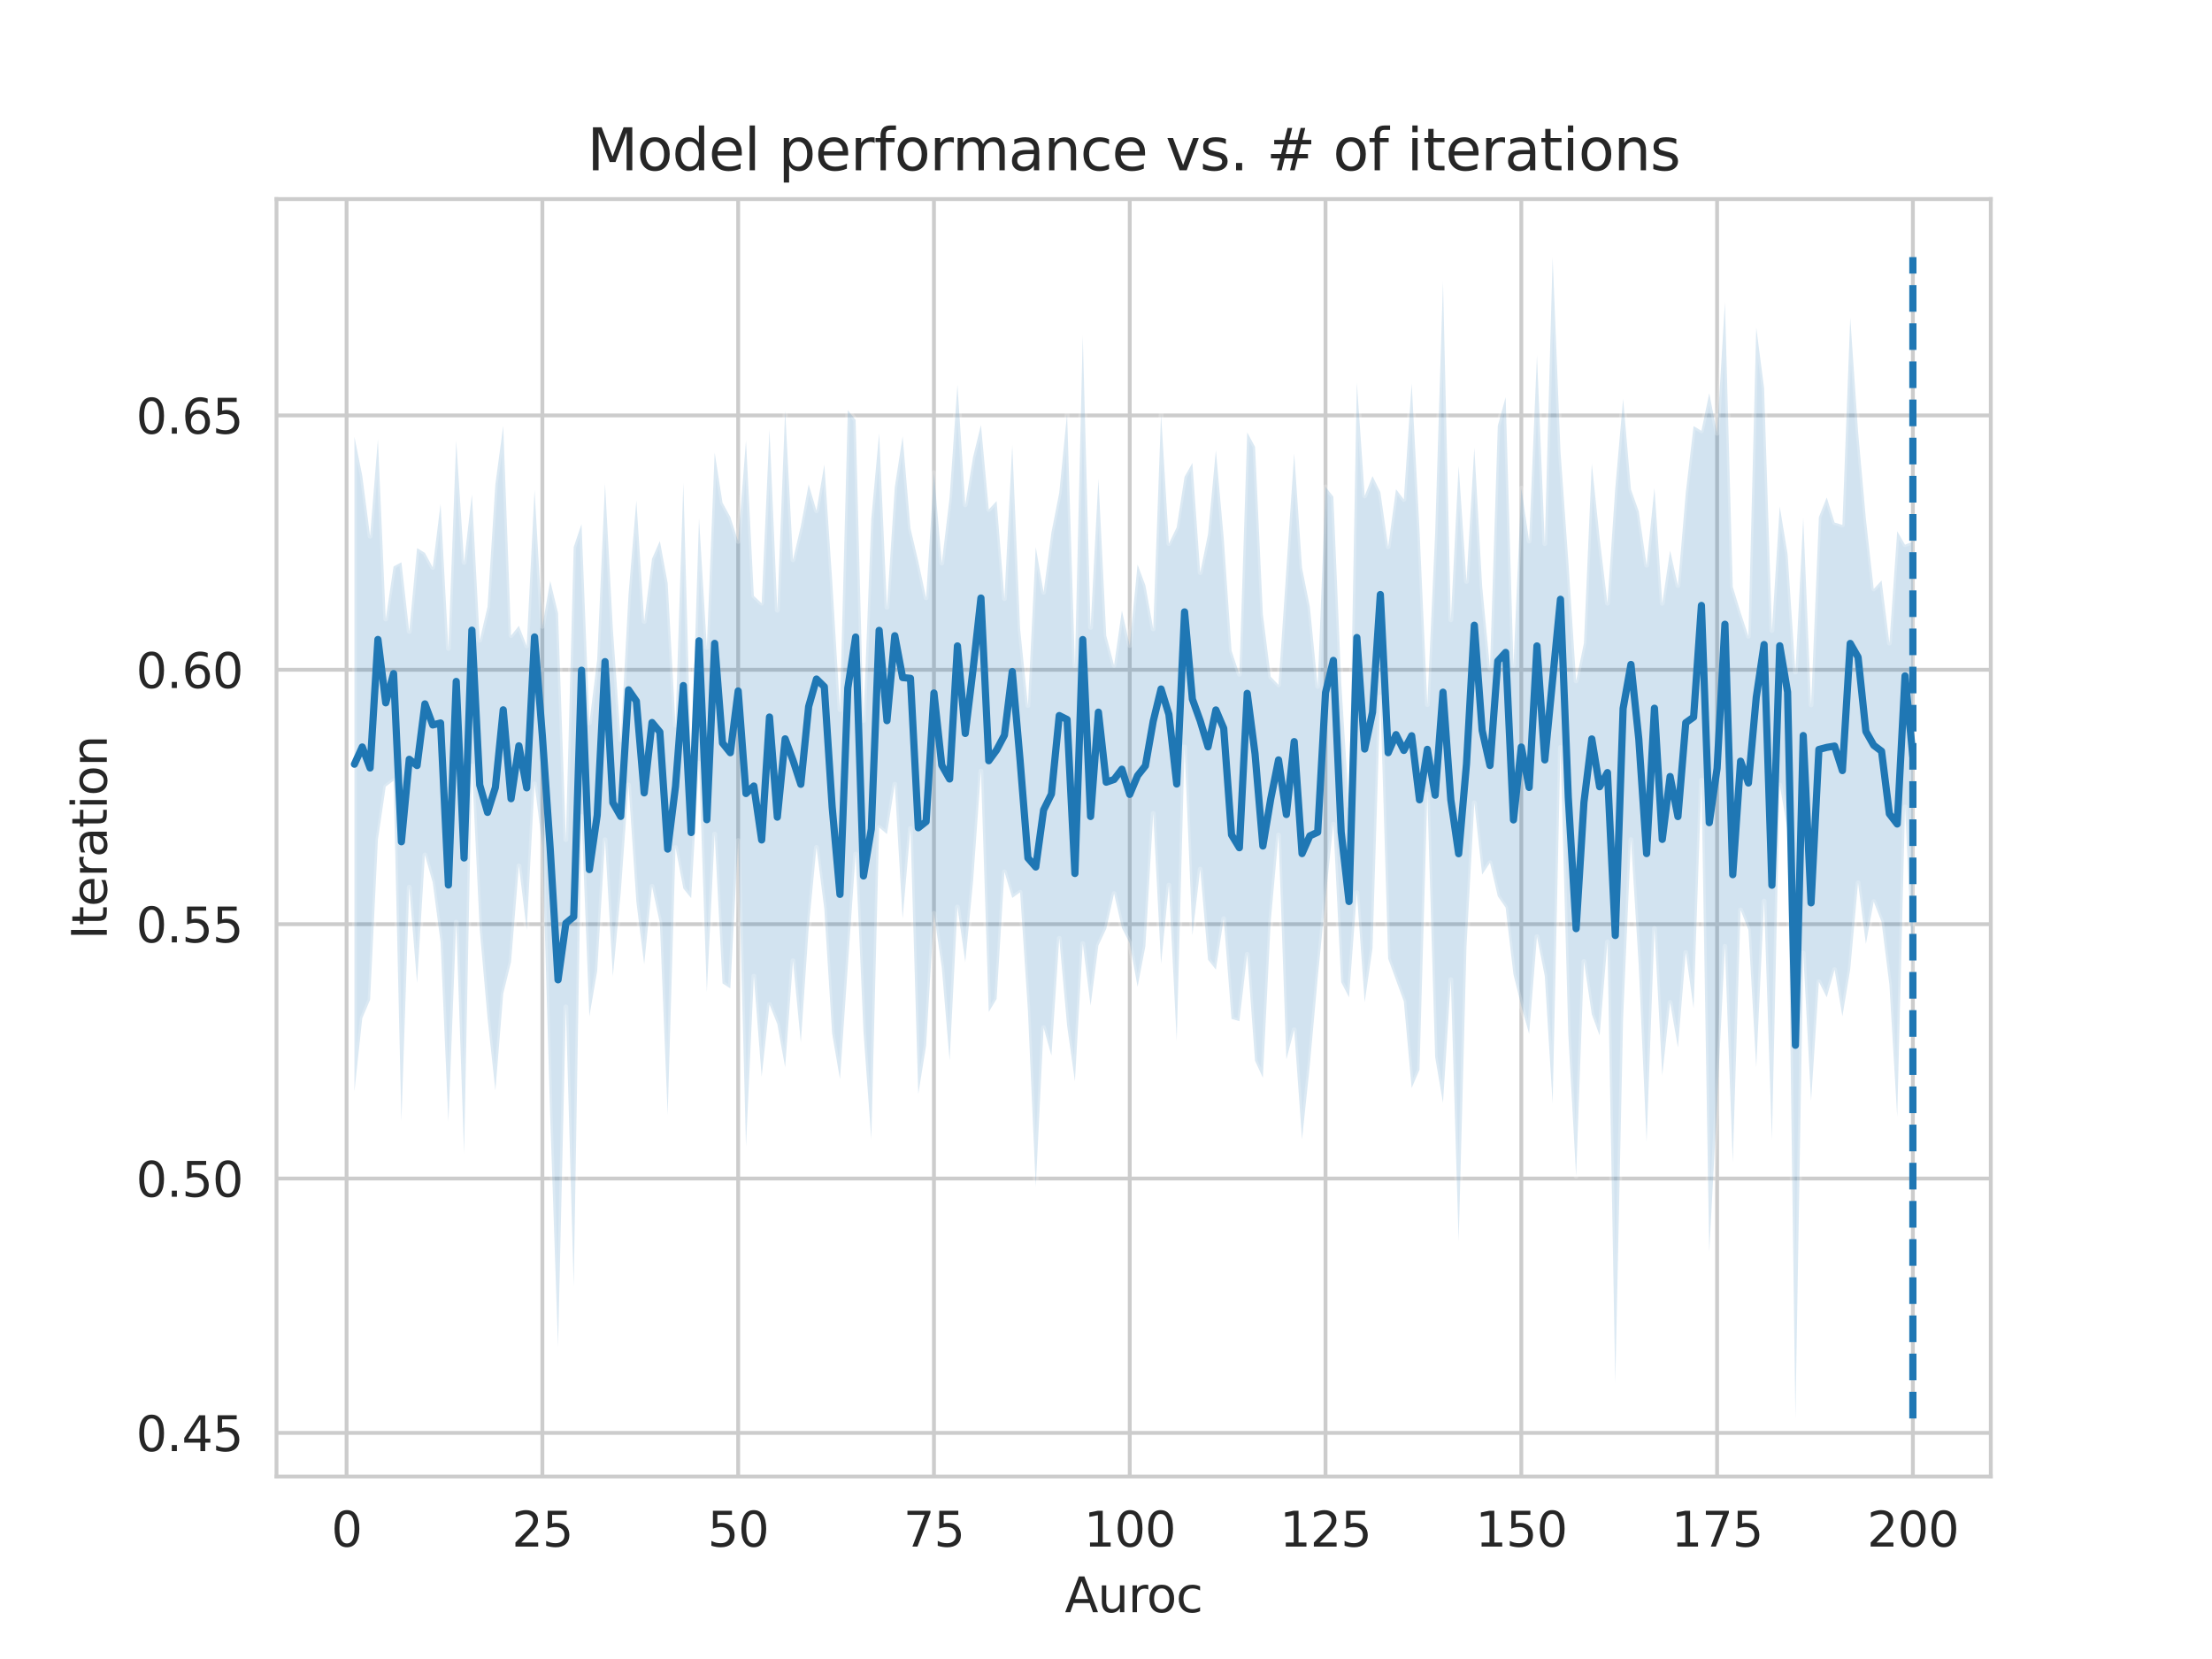 <?xml version="1.0" encoding="utf-8" standalone="no"?>
<!DOCTYPE svg PUBLIC "-//W3C//DTD SVG 1.1//EN"
  "http://www.w3.org/Graphics/SVG/1.1/DTD/svg11.dtd">
<svg height="345.6pt" version="1.1" viewBox="0 0 460.8 345.6" width="460.8pt" xmlns="http://www.w3.org/2000/svg" xmlns:xlink="http://www.w3.org/1999/xlink">
 <defs>
  <style type="text/css">*{stroke-linecap:butt;stroke-linejoin:round;}</style>
 </defs>
 <g id="figure_1">
  <g id="patch_1">
   <path d="M 0 345.6 
L 460.8 345.6 
L 460.8 0 
L 0 0 
z
" style="fill:#ffffff;"/>
  </g>
  <g id="axes_1">
   <g id="patch_2">
    <path d="M 57.6 307.584 
L 414.72 307.584 
L 414.72 41.472 
L 57.6 41.472 
z
" style="fill:#ffffff;"/>
   </g>
   <g id="matplotlib.axis_1">
    <g id="xtick_1">
     <g id="line2d_1">
      <path clip-path="url(#p4ee40cec38)" d="M 72.201 307.584 
L 72.201 41.472 
" style="fill:none;stroke:#cccccc;stroke-linecap:round;stroke-width:0.8;"/>
     </g>
     <g id="text_1">
      <!-- 0 -->
      <g style="fill:#262626;" transform="translate(69.02 322.182)scale(0.1 -0.1)">
       <defs>
        <path d="M 2034 4250 
Q 1547 4250 1301 3770 
Q 1056 3291 1056 2328 
Q 1056 1369 1301 889 
Q 1547 409 2034 409 
Q 2525 409 2770 889 
Q 3016 1369 3016 2328 
Q 3016 3291 2770 3770 
Q 2525 4250 2034 4250 
z
M 2034 4750 
Q 2819 4750 3233 4129 
Q 3647 3509 3647 2328 
Q 3647 1150 3233 529 
Q 2819 -91 2034 -91 
Q 1250 -91 836 529 
Q 422 1150 422 2328 
Q 422 3509 836 4129 
Q 1250 4750 2034 4750 
z
" id="DejaVuSans-30" transform="scale(0.016)"/>
       </defs>
       <use xlink:href="#DejaVuSans-30"/>
      </g>
     </g>
    </g>
    <g id="xtick_2">
     <g id="line2d_2">
      <path clip-path="url(#p4ee40cec38)" d="M 112.987 307.584 
L 112.987 41.472 
" style="fill:none;stroke:#cccccc;stroke-linecap:round;stroke-width:0.8;"/>
     </g>
     <g id="text_2">
      <!-- 25 -->
      <g style="fill:#262626;" transform="translate(106.625 322.182)scale(0.1 -0.1)">
       <defs>
        <path d="M 1228 531 
L 3431 531 
L 3431 0 
L 469 0 
L 469 531 
Q 828 903 1448 1529 
Q 2069 2156 2228 2338 
Q 2531 2678 2651 2914 
Q 2772 3150 2772 3378 
Q 2772 3750 2511 3984 
Q 2250 4219 1831 4219 
Q 1534 4219 1204 4116 
Q 875 4013 500 3803 
L 500 4441 
Q 881 4594 1212 4672 
Q 1544 4750 1819 4750 
Q 2544 4750 2975 4387 
Q 3406 4025 3406 3419 
Q 3406 3131 3298 2873 
Q 3191 2616 2906 2266 
Q 2828 2175 2409 1742 
Q 1991 1309 1228 531 
z
" id="DejaVuSans-32" transform="scale(0.016)"/>
        <path d="M 691 4666 
L 3169 4666 
L 3169 4134 
L 1269 4134 
L 1269 2991 
Q 1406 3038 1543 3061 
Q 1681 3084 1819 3084 
Q 2600 3084 3056 2656 
Q 3513 2228 3513 1497 
Q 3513 744 3044 326 
Q 2575 -91 1722 -91 
Q 1428 -91 1123 -41 
Q 819 9 494 109 
L 494 744 
Q 775 591 1075 516 
Q 1375 441 1709 441 
Q 2250 441 2565 725 
Q 2881 1009 2881 1497 
Q 2881 1984 2565 2268 
Q 2250 2553 1709 2553 
Q 1456 2553 1204 2497 
Q 953 2441 691 2322 
L 691 4666 
z
" id="DejaVuSans-35" transform="scale(0.016)"/>
       </defs>
       <use xlink:href="#DejaVuSans-32"/>
       <use x="63.623" xlink:href="#DejaVuSans-35"/>
      </g>
     </g>
    </g>
    <g id="xtick_3">
     <g id="line2d_3">
      <path clip-path="url(#p4ee40cec38)" d="M 153.773 307.584 
L 153.773 41.472 
" style="fill:none;stroke:#cccccc;stroke-linecap:round;stroke-width:0.8;"/>
     </g>
     <g id="text_3">
      <!-- 50 -->
      <g style="fill:#262626;" transform="translate(147.41 322.182)scale(0.1 -0.1)">
       <use xlink:href="#DejaVuSans-35"/>
       <use x="63.623" xlink:href="#DejaVuSans-30"/>
      </g>
     </g>
    </g>
    <g id="xtick_4">
     <g id="line2d_4">
      <path clip-path="url(#p4ee40cec38)" d="M 194.559 307.584 
L 194.559 41.472 
" style="fill:none;stroke:#cccccc;stroke-linecap:round;stroke-width:0.8;"/>
     </g>
     <g id="text_4">
      <!-- 75 -->
      <g style="fill:#262626;" transform="translate(188.196 322.182)scale(0.1 -0.1)">
       <defs>
        <path d="M 525 4666 
L 3525 4666 
L 3525 4397 
L 1831 0 
L 1172 0 
L 2766 4134 
L 525 4134 
L 525 4666 
z
" id="DejaVuSans-37" transform="scale(0.016)"/>
       </defs>
       <use xlink:href="#DejaVuSans-37"/>
       <use x="63.623" xlink:href="#DejaVuSans-35"/>
      </g>
     </g>
    </g>
    <g id="xtick_5">
     <g id="line2d_5">
      <path clip-path="url(#p4ee40cec38)" d="M 235.344 307.584 
L 235.344 41.472 
" style="fill:none;stroke:#cccccc;stroke-linecap:round;stroke-width:0.8;"/>
     </g>
     <g id="text_5">
      <!-- 100 -->
      <g style="fill:#262626;" transform="translate(225.801 322.182)scale(0.1 -0.1)">
       <defs>
        <path d="M 794 531 
L 1825 531 
L 1825 4091 
L 703 3866 
L 703 4441 
L 1819 4666 
L 2450 4666 
L 2450 531 
L 3481 531 
L 3481 0 
L 794 0 
L 794 531 
z
" id="DejaVuSans-31" transform="scale(0.016)"/>
       </defs>
       <use xlink:href="#DejaVuSans-31"/>
       <use x="63.623" xlink:href="#DejaVuSans-30"/>
       <use x="127.246" xlink:href="#DejaVuSans-30"/>
      </g>
     </g>
    </g>
    <g id="xtick_6">
     <g id="line2d_6">
      <path clip-path="url(#p4ee40cec38)" d="M 276.13 307.584 
L 276.13 41.472 
" style="fill:none;stroke:#cccccc;stroke-linecap:round;stroke-width:0.8;"/>
     </g>
     <g id="text_6">
      <!-- 125 -->
      <g style="fill:#262626;" transform="translate(266.586 322.182)scale(0.1 -0.1)">
       <use xlink:href="#DejaVuSans-31"/>
       <use x="63.623" xlink:href="#DejaVuSans-32"/>
       <use x="127.246" xlink:href="#DejaVuSans-35"/>
      </g>
     </g>
    </g>
    <g id="xtick_7">
     <g id="line2d_7">
      <path clip-path="url(#p4ee40cec38)" d="M 316.916 307.584 
L 316.916 41.472 
" style="fill:none;stroke:#cccccc;stroke-linecap:round;stroke-width:0.8;"/>
     </g>
     <g id="text_7">
      <!-- 150 -->
      <g style="fill:#262626;" transform="translate(307.372 322.182)scale(0.1 -0.1)">
       <use xlink:href="#DejaVuSans-31"/>
       <use x="63.623" xlink:href="#DejaVuSans-35"/>
       <use x="127.246" xlink:href="#DejaVuSans-30"/>
      </g>
     </g>
    </g>
    <g id="xtick_8">
     <g id="line2d_8">
      <path clip-path="url(#p4ee40cec38)" d="M 357.702 307.584 
L 357.702 41.472 
" style="fill:none;stroke:#cccccc;stroke-linecap:round;stroke-width:0.8;"/>
     </g>
     <g id="text_8">
      <!-- 175 -->
      <g style="fill:#262626;" transform="translate(348.158 322.182)scale(0.1 -0.1)">
       <use xlink:href="#DejaVuSans-31"/>
       <use x="63.623" xlink:href="#DejaVuSans-37"/>
       <use x="127.246" xlink:href="#DejaVuSans-35"/>
      </g>
     </g>
    </g>
    <g id="xtick_9">
     <g id="line2d_9">
      <path clip-path="url(#p4ee40cec38)" d="M 398.487 307.584 
L 398.487 41.472 
" style="fill:none;stroke:#cccccc;stroke-linecap:round;stroke-width:0.8;"/>
     </g>
     <g id="text_9">
      <!-- 200 -->
      <g style="fill:#262626;" transform="translate(388.944 322.182)scale(0.1 -0.1)">
       <use xlink:href="#DejaVuSans-32"/>
       <use x="63.623" xlink:href="#DejaVuSans-30"/>
       <use x="127.246" xlink:href="#DejaVuSans-30"/>
      </g>
     </g>
    </g>
    <g id="text_10">
     <!-- Auroc -->
     <g style="fill:#262626;" transform="translate(221.819 335.861)scale(0.1 -0.1)">
      <defs>
       <path d="M 2188 4044 
L 1331 1722 
L 3047 1722 
L 2188 4044 
z
M 1831 4666 
L 2547 4666 
L 4325 0 
L 3669 0 
L 3244 1197 
L 1141 1197 
L 716 0 
L 50 0 
L 1831 4666 
z
" id="DejaVuSans-41" transform="scale(0.016)"/>
       <path d="M 544 1381 
L 544 3500 
L 1119 3500 
L 1119 1403 
Q 1119 906 1312 657 
Q 1506 409 1894 409 
Q 2359 409 2629 706 
Q 2900 1003 2900 1516 
L 2900 3500 
L 3475 3500 
L 3475 0 
L 2900 0 
L 2900 538 
Q 2691 219 2414 64 
Q 2138 -91 1772 -91 
Q 1169 -91 856 284 
Q 544 659 544 1381 
z
M 1991 3584 
L 1991 3584 
z
" id="DejaVuSans-75" transform="scale(0.016)"/>
       <path d="M 2631 2963 
Q 2534 3019 2420 3045 
Q 2306 3072 2169 3072 
Q 1681 3072 1420 2755 
Q 1159 2438 1159 1844 
L 1159 0 
L 581 0 
L 581 3500 
L 1159 3500 
L 1159 2956 
Q 1341 3275 1631 3429 
Q 1922 3584 2338 3584 
Q 2397 3584 2469 3576 
Q 2541 3569 2628 3553 
L 2631 2963 
z
" id="DejaVuSans-72" transform="scale(0.016)"/>
       <path d="M 1959 3097 
Q 1497 3097 1228 2736 
Q 959 2375 959 1747 
Q 959 1119 1226 758 
Q 1494 397 1959 397 
Q 2419 397 2687 759 
Q 2956 1122 2956 1747 
Q 2956 2369 2687 2733 
Q 2419 3097 1959 3097 
z
M 1959 3584 
Q 2709 3584 3137 3096 
Q 3566 2609 3566 1747 
Q 3566 888 3137 398 
Q 2709 -91 1959 -91 
Q 1206 -91 779 398 
Q 353 888 353 1747 
Q 353 2609 779 3096 
Q 1206 3584 1959 3584 
z
" id="DejaVuSans-6f" transform="scale(0.016)"/>
       <path d="M 3122 3366 
L 3122 2828 
Q 2878 2963 2633 3030 
Q 2388 3097 2138 3097 
Q 1578 3097 1268 2742 
Q 959 2388 959 1747 
Q 959 1106 1268 751 
Q 1578 397 2138 397 
Q 2388 397 2633 464 
Q 2878 531 3122 666 
L 3122 134 
Q 2881 22 2623 -34 
Q 2366 -91 2075 -91 
Q 1284 -91 818 406 
Q 353 903 353 1747 
Q 353 2603 823 3093 
Q 1294 3584 2113 3584 
Q 2378 3584 2631 3529 
Q 2884 3475 3122 3366 
z
" id="DejaVuSans-63" transform="scale(0.016)"/>
      </defs>
      <use xlink:href="#DejaVuSans-41"/>
      <use x="68.408" xlink:href="#DejaVuSans-75"/>
      <use x="131.787" xlink:href="#DejaVuSans-72"/>
      <use x="170.65" xlink:href="#DejaVuSans-6f"/>
      <use x="231.832" xlink:href="#DejaVuSans-63"/>
     </g>
    </g>
   </g>
   <g id="matplotlib.axis_2">
    <g id="ytick_1">
     <g id="line2d_10">
      <path clip-path="url(#p4ee40cec38)" d="M 57.6 298.494 
L 414.72 298.494 
" style="fill:none;stroke:#cccccc;stroke-linecap:round;stroke-width:0.8;"/>
     </g>
     <g id="text_11">
      <!-- 0.45 -->
      <g style="fill:#262626;" transform="translate(28.334 302.293)scale(0.1 -0.1)">
       <defs>
        <path d="M 684 794 
L 1344 794 
L 1344 0 
L 684 0 
L 684 794 
z
" id="DejaVuSans-2e" transform="scale(0.016)"/>
        <path d="M 2419 4116 
L 825 1625 
L 2419 1625 
L 2419 4116 
z
M 2253 4666 
L 3047 4666 
L 3047 1625 
L 3713 1625 
L 3713 1100 
L 3047 1100 
L 3047 0 
L 2419 0 
L 2419 1100 
L 313 1100 
L 313 1709 
L 2253 4666 
z
" id="DejaVuSans-34" transform="scale(0.016)"/>
       </defs>
       <use xlink:href="#DejaVuSans-30"/>
       <use x="63.623" xlink:href="#DejaVuSans-2e"/>
       <use x="95.41" xlink:href="#DejaVuSans-34"/>
       <use x="159.033" xlink:href="#DejaVuSans-35"/>
      </g>
     </g>
    </g>
    <g id="ytick_2">
     <g id="line2d_11">
      <path clip-path="url(#p4ee40cec38)" d="M 57.6 245.505 
L 414.72 245.505 
" style="fill:none;stroke:#cccccc;stroke-linecap:round;stroke-width:0.8;"/>
     </g>
     <g id="text_12">
      <!-- 0.50 -->
      <g style="fill:#262626;" transform="translate(28.334 249.305)scale(0.1 -0.1)">
       <use xlink:href="#DejaVuSans-30"/>
       <use x="63.623" xlink:href="#DejaVuSans-2e"/>
       <use x="95.41" xlink:href="#DejaVuSans-35"/>
       <use x="159.033" xlink:href="#DejaVuSans-30"/>
      </g>
     </g>
    </g>
    <g id="ytick_3">
     <g id="line2d_12">
      <path clip-path="url(#p4ee40cec38)" d="M 57.6 192.517 
L 414.72 192.517 
" style="fill:none;stroke:#cccccc;stroke-linecap:round;stroke-width:0.8;"/>
     </g>
     <g id="text_13">
      <!-- 0.55 -->
      <g style="fill:#262626;" transform="translate(28.334 196.316)scale(0.1 -0.1)">
       <use xlink:href="#DejaVuSans-30"/>
       <use x="63.623" xlink:href="#DejaVuSans-2e"/>
       <use x="95.41" xlink:href="#DejaVuSans-35"/>
       <use x="159.033" xlink:href="#DejaVuSans-35"/>
      </g>
     </g>
    </g>
    <g id="ytick_4">
     <g id="line2d_13">
      <path clip-path="url(#p4ee40cec38)" d="M 57.6 139.529 
L 414.72 139.529 
" style="fill:none;stroke:#cccccc;stroke-linecap:round;stroke-width:0.8;"/>
     </g>
     <g id="text_14">
      <!-- 0.60 -->
      <g style="fill:#262626;" transform="translate(28.334 143.328)scale(0.1 -0.1)">
       <defs>
        <path d="M 2113 2584 
Q 1688 2584 1439 2293 
Q 1191 2003 1191 1497 
Q 1191 994 1439 701 
Q 1688 409 2113 409 
Q 2538 409 2786 701 
Q 3034 994 3034 1497 
Q 3034 2003 2786 2293 
Q 2538 2584 2113 2584 
z
M 3366 4563 
L 3366 3988 
Q 3128 4100 2886 4159 
Q 2644 4219 2406 4219 
Q 1781 4219 1451 3797 
Q 1122 3375 1075 2522 
Q 1259 2794 1537 2939 
Q 1816 3084 2150 3084 
Q 2853 3084 3261 2657 
Q 3669 2231 3669 1497 
Q 3669 778 3244 343 
Q 2819 -91 2113 -91 
Q 1303 -91 875 529 
Q 447 1150 447 2328 
Q 447 3434 972 4092 
Q 1497 4750 2381 4750 
Q 2619 4750 2861 4703 
Q 3103 4656 3366 4563 
z
" id="DejaVuSans-36" transform="scale(0.016)"/>
       </defs>
       <use xlink:href="#DejaVuSans-30"/>
       <use x="63.623" xlink:href="#DejaVuSans-2e"/>
       <use x="95.41" xlink:href="#DejaVuSans-36"/>
       <use x="159.033" xlink:href="#DejaVuSans-30"/>
      </g>
     </g>
    </g>
    <g id="ytick_5">
     <g id="line2d_14">
      <path clip-path="url(#p4ee40cec38)" d="M 57.6 86.541 
L 414.72 86.541 
" style="fill:none;stroke:#cccccc;stroke-linecap:round;stroke-width:0.8;"/>
     </g>
     <g id="text_15">
      <!-- 0.65 -->
      <g style="fill:#262626;" transform="translate(28.334 90.34)scale(0.1 -0.1)">
       <use xlink:href="#DejaVuSans-30"/>
       <use x="63.623" xlink:href="#DejaVuSans-2e"/>
       <use x="95.41" xlink:href="#DejaVuSans-36"/>
       <use x="159.033" xlink:href="#DejaVuSans-35"/>
      </g>
     </g>
    </g>
    <g id="text_16">
     <!-- Iteration -->
     <g style="fill:#262626;" transform="translate(22.255 195.737)rotate(-90)scale(0.1 -0.1)">
      <defs>
       <path d="M 628 4666 
L 1259 4666 
L 1259 0 
L 628 0 
L 628 4666 
z
" id="DejaVuSans-49" transform="scale(0.016)"/>
       <path d="M 1172 4494 
L 1172 3500 
L 2356 3500 
L 2356 3053 
L 1172 3053 
L 1172 1153 
Q 1172 725 1289 603 
Q 1406 481 1766 481 
L 2356 481 
L 2356 0 
L 1766 0 
Q 1100 0 847 248 
Q 594 497 594 1153 
L 594 3053 
L 172 3053 
L 172 3500 
L 594 3500 
L 594 4494 
L 1172 4494 
z
" id="DejaVuSans-74" transform="scale(0.016)"/>
       <path d="M 3597 1894 
L 3597 1613 
L 953 1613 
Q 991 1019 1311 708 
Q 1631 397 2203 397 
Q 2534 397 2845 478 
Q 3156 559 3463 722 
L 3463 178 
Q 3153 47 2828 -22 
Q 2503 -91 2169 -91 
Q 1331 -91 842 396 
Q 353 884 353 1716 
Q 353 2575 817 3079 
Q 1281 3584 2069 3584 
Q 2775 3584 3186 3129 
Q 3597 2675 3597 1894 
z
M 3022 2063 
Q 3016 2534 2758 2815 
Q 2500 3097 2075 3097 
Q 1594 3097 1305 2825 
Q 1016 2553 972 2059 
L 3022 2063 
z
" id="DejaVuSans-65" transform="scale(0.016)"/>
       <path d="M 2194 1759 
Q 1497 1759 1228 1600 
Q 959 1441 959 1056 
Q 959 750 1161 570 
Q 1363 391 1709 391 
Q 2188 391 2477 730 
Q 2766 1069 2766 1631 
L 2766 1759 
L 2194 1759 
z
M 3341 1997 
L 3341 0 
L 2766 0 
L 2766 531 
Q 2569 213 2275 61 
Q 1981 -91 1556 -91 
Q 1019 -91 701 211 
Q 384 513 384 1019 
Q 384 1609 779 1909 
Q 1175 2209 1959 2209 
L 2766 2209 
L 2766 2266 
Q 2766 2663 2505 2880 
Q 2244 3097 1772 3097 
Q 1472 3097 1187 3025 
Q 903 2953 641 2809 
L 641 3341 
Q 956 3463 1253 3523 
Q 1550 3584 1831 3584 
Q 2591 3584 2966 3190 
Q 3341 2797 3341 1997 
z
" id="DejaVuSans-61" transform="scale(0.016)"/>
       <path d="M 603 3500 
L 1178 3500 
L 1178 0 
L 603 0 
L 603 3500 
z
M 603 4863 
L 1178 4863 
L 1178 4134 
L 603 4134 
L 603 4863 
z
" id="DejaVuSans-69" transform="scale(0.016)"/>
       <path d="M 3513 2113 
L 3513 0 
L 2938 0 
L 2938 2094 
Q 2938 2591 2744 2837 
Q 2550 3084 2163 3084 
Q 1697 3084 1428 2787 
Q 1159 2491 1159 1978 
L 1159 0 
L 581 0 
L 581 3500 
L 1159 3500 
L 1159 2956 
Q 1366 3272 1645 3428 
Q 1925 3584 2291 3584 
Q 2894 3584 3203 3211 
Q 3513 2838 3513 2113 
z
" id="DejaVuSans-6e" transform="scale(0.016)"/>
      </defs>
      <use xlink:href="#DejaVuSans-49"/>
      <use x="29.492" xlink:href="#DejaVuSans-74"/>
      <use x="68.701" xlink:href="#DejaVuSans-65"/>
      <use x="130.225" xlink:href="#DejaVuSans-72"/>
      <use x="171.338" xlink:href="#DejaVuSans-61"/>
      <use x="232.617" xlink:href="#DejaVuSans-74"/>
      <use x="271.826" xlink:href="#DejaVuSans-69"/>
      <use x="299.609" xlink:href="#DejaVuSans-6f"/>
      <use x="360.791" xlink:href="#DejaVuSans-6e"/>
     </g>
    </g>
   </g>
   <g id="PolyCollection_1">
    <defs>
     <path d="M 73.833 -254.601 
L 73.833 -118.206 
L 75.464 -133.479 
L 77.096 -137.325 
L 78.727 -170.692 
L 80.358 -181.742 
L 81.99 -182.961 
L 83.621 -112.036 
L 85.253 -160.788 
L 86.884 -140.819 
L 88.516 -167.508 
L 90.147 -161.748 
L 91.778 -149.376 
L 93.41 -111.957 
L 95.041 -153.494 
L 96.673 -105.296 
L 98.304 -186.039 
L 99.936 -151.936 
L 101.567 -133.51 
L 103.198 -118.418 
L 104.83 -138.586 
L 106.461 -145.233 
L 108.093 -165.233 
L 109.724 -151.899 
L 111.356 -182.304 
L 112.987 -169.367 
L 114.618 -112.989 
L 116.25 -65.091 
L 117.881 -135.858 
L 119.513 -77.607 
L 121.144 -175.532 
L 122.776 -133.891 
L 124.407 -143.358 
L 126.038 -170.679 
L 127.67 -142.226 
L 129.301 -159.555 
L 130.933 -182.071 
L 132.564 -157.756 
L 134.196 -144.737 
L 135.827 -160.976 
L 137.458 -153.327 
L 139.09 -113.337 
L 140.721 -169.048 
L 142.353 -160.522 
L 143.984 -158.495 
L 145.616 -186.591 
L 147.247 -138.915 
L 148.879 -171.841 
L 150.51 -140.743 
L 152.141 -139.698 
L 153.773 -170.502 
L 155.404 -106.742 
L 157.036 -142.246 
L 158.667 -121.311 
L 160.299 -136.342 
L 161.93 -132.273 
L 163.561 -123.253 
L 165.193 -145.466 
L 166.824 -128.466 
L 168.456 -152.153 
L 170.087 -169.091 
L 171.719 -156.25 
L 173.35 -130.294 
L 174.981 -120.8 
L 176.613 -144.344 
L 178.244 -167.695 
L 179.876 -130.722 
L 181.507 -108.281 
L 183.139 -173.233 
L 184.77 -171.842 
L 186.401 -182.232 
L 188.033 -154.23 
L 189.664 -173.032 
L 191.296 -117.681 
L 192.927 -127.825 
L 194.559 -155.341 
L 196.19 -144.087 
L 197.821 -124.677 
L 199.453 -156.659 
L 201.084 -145.185 
L 202.716 -162.08 
L 204.347 -184.972 
L 205.979 -134.788 
L 207.61 -137.495 
L 209.241 -163.978 
L 210.873 -158.539 
L 212.504 -159.721 
L 214.136 -135.099 
L 215.767 -98.378 
L 217.399 -131.523 
L 219.03 -125.704 
L 220.661 -150.128 
L 222.293 -131.983 
L 223.924 -120.346 
L 225.556 -149.041 
L 227.187 -136.124 
L 228.819 -148.646 
L 230.45 -152.113 
L 232.081 -159.452 
L 233.713 -152.294 
L 235.344 -149.109 
L 236.976 -140.035 
L 238.607 -148.497 
L 240.239 -176.137 
L 241.87 -144.793 
L 243.501 -161.218 
L 245.133 -128.793 
L 246.764 -189.997 
L 248.396 -150.763 
L 250.027 -164.537 
L 251.659 -145.668 
L 253.29 -143.611 
L 254.921 -154.232 
L 256.553 -133.344 
L 258.184 -132.876 
L 259.816 -146.789 
L 261.447 -124.629 
L 263.079 -121.091 
L 264.71 -153.629 
L 266.341 -171.646 
L 267.973 -124.904 
L 269.604 -131.082 
L 271.236 -108.249 
L 272.867 -123.777 
L 274.499 -141.861 
L 276.13 -158.435 
L 277.761 -173.926 
L 279.393 -140.999 
L 281.024 -137.853 
L 282.656 -159.644 
L 284.287 -136.831 
L 285.919 -148.053 
L 287.55 -200.395 
L 289.181 -145.898 
L 290.813 -141.446 
L 292.444 -136.985 
L 294.076 -118.943 
L 295.707 -122.748 
L 297.339 -180.186 
L 298.97 -125.383 
L 300.601 -115.843 
L 302.233 -141.522 
L 303.864 -86.975 
L 305.496 -148.421 
L 307.127 -178.354 
L 308.759 -163.407 
L 310.39 -165.88 
L 312.021 -158.89 
L 313.653 -156.521 
L 315.284 -142.61 
L 316.916 -136.049 
L 318.547 -130.229 
L 320.179 -150.478 
L 321.81 -142.254 
L 323.441 -115.739 
L 325.073 -189.907 
L 326.704 -130.14 
L 328.336 -100.555 
L 329.967 -145.315 
L 331.599 -134.311 
L 333.23 -129.907 
L 334.862 -149.385 
L 336.493 -57.531 
L 338.124 -133.492 
L 339.756 -170.707 
L 341.387 -144.282 
L 343.019 -107.739 
L 344.65 -152.181 
L 346.282 -121.579 
L 347.913 -136.766 
L 349.544 -127.375 
L 351.176 -147.179 
L 352.807 -135.575 
L 354.439 -183.094 
L 356.07 -84.779 
L 357.702 -115.746 
L 359.333 -148.466 
L 360.964 -103.435 
L 362.596 -156.038 
L 364.227 -151.912 
L 365.859 -123.284 
L 367.49 -157.892 
L 369.122 -108.12 
L 370.753 -182.073 
L 372.384 -172.677 
L 374.016 -50.112 
L 375.647 -147.053 
L 377.279 -116.284 
L 378.91 -141.067 
L 380.542 -137.844 
L 382.173 -143.612 
L 383.804 -133.899 
L 385.436 -143.688 
L 387.067 -161.687 
L 388.699 -148.979 
L 390.33 -157.783 
L 391.962 -153.552 
L 393.593 -140.505 
L 395.224 -112.956 
L 396.856 -177.48 
L 398.487 -143.12 
L 398.487 -232.803 
L 398.487 -232.803 
L 396.856 -232.123 
L 395.224 -234.935 
L 393.593 -211.628 
L 391.962 -224.664 
L 390.33 -222.908 
L 388.699 -237.477 
L 387.067 -255.722 
L 385.436 -279.428 
L 383.804 -236.251 
L 382.173 -236.75 
L 380.542 -241.959 
L 378.91 -237.873 
L 377.279 -198.752 
L 375.647 -237.688 
L 374.016 -205.593 
L 372.384 -230.18 
L 370.753 -240.081 
L 369.122 -214.262 
L 367.49 -264.765 
L 365.859 -277.363 
L 364.227 -213.057 
L 362.596 -218.022 
L 360.964 -223.337 
L 359.333 -282.652 
L 357.702 -255.334 
L 356.07 -263.66 
L 354.439 -255.854 
L 352.807 -256.838 
L 351.176 -242.915 
L 349.544 -223.61 
L 347.913 -230.908 
L 346.282 -219.91 
L 344.65 -243.954 
L 343.019 -227.83 
L 341.387 -239.053 
L 339.756 -243.651 
L 338.124 -262.51 
L 336.493 -243.916 
L 334.862 -219.926 
L 333.23 -233.506 
L 331.599 -249.016 
L 329.967 -211.654 
L 328.336 -203.743 
L 326.704 -228.775 
L 325.073 -251.598 
L 323.441 -292.032 
L 321.81 -232.344 
L 320.179 -271.606 
L 318.547 -232.898 
L 316.916 -243.913 
L 315.284 -206.985 
L 313.653 -262.856 
L 312.021 -256.893 
L 310.39 -206.393 
L 308.759 -223.494 
L 307.127 -252.347 
L 305.496 -224.478 
L 303.864 -248.535 
L 302.233 -216.468 
L 300.601 -286.962 
L 298.97 -234.511 
L 297.339 -198.805 
L 295.707 -235.229 
L 294.076 -265.719 
L 292.444 -241.563 
L 290.813 -243.684 
L 289.181 -231.698 
L 287.55 -243.097 
L 285.919 -246.41 
L 284.287 -242.285 
L 282.656 -265.938 
L 281.024 -177.752 
L 279.393 -203.537 
L 277.761 -242.129 
L 276.13 -244.176 
L 274.499 -202.609 
L 272.867 -219.175 
L 271.236 -227.312 
L 269.604 -251.132 
L 267.973 -226.947 
L 266.341 -202.938 
L 264.71 -204.64 
L 263.079 -217.623 
L 261.447 -252.508 
L 259.816 -255.533 
L 258.184 -205.127 
L 256.553 -210.038 
L 254.921 -233.51 
L 253.29 -251.801 
L 251.659 -234.362 
L 250.027 -226.313 
L 248.396 -249.15 
L 246.764 -246.266 
L 245.133 -235.763 
L 243.501 -232.35 
L 241.87 -259.337 
L 240.239 -214.594 
L 238.607 -223.646 
L 236.976 -227.994 
L 235.344 -211.126 
L 233.713 -218.424 
L 232.081 -206.98 
L 230.45 -213.195 
L 228.819 -245.841 
L 227.187 -214.895 
L 225.556 -275.694 
L 223.924 -206.929 
L 222.293 -259.448 
L 220.661 -242.943 
L 219.03 -234.653 
L 217.399 -222.21 
L 215.767 -231.603 
L 214.136 -198.634 
L 212.504 -214.634 
L 210.873 -252.862 
L 209.241 -220.905 
L 207.61 -241.221 
L 205.979 -239.461 
L 204.347 -257.061 
L 202.716 -250.407 
L 201.084 -240.436 
L 199.453 -265.428 
L 197.821 -241.963 
L 196.19 -228.3 
L 194.559 -247.135 
L 192.927 -221.064 
L 191.296 -228.636 
L 189.664 -235.556 
L 188.033 -254.668 
L 186.401 -244.1 
L 184.77 -219.101 
L 183.139 -255.335 
L 181.507 -237.513 
L 179.876 -195.515 
L 178.244 -258.095 
L 176.613 -260.153 
L 174.981 -197.767 
L 173.35 -224.789 
L 171.719 -248.831 
L 170.087 -239.197 
L 168.456 -244.689 
L 166.824 -235.975 
L 165.193 -228.978 
L 163.561 -260.118 
L 161.93 -218.478 
L 160.299 -256.112 
L 158.667 -219.932 
L 157.036 -221.47 
L 155.404 -253.846 
L 153.773 -232.813 
L 152.141 -237.898 
L 150.51 -240.887 
L 148.879 -251.303 
L 147.247 -210.764 
L 145.616 -237.614 
L 143.984 -185.843 
L 142.353 -245.047 
L 140.721 -194.526 
L 139.09 -224.105 
L 137.458 -232.891 
L 135.827 -229.195 
L 134.196 -216.134 
L 132.564 -241.324 
L 130.933 -221.713 
L 129.301 -191.49 
L 127.67 -214.547 
L 126.038 -244.86 
L 124.407 -208.178 
L 122.776 -195.022 
L 121.144 -236.426 
L 119.513 -231.628 
L 117.881 -170.683 
L 116.25 -217.876 
L 114.618 -224.597 
L 112.987 -215.112 
L 111.356 -243.519 
L 109.724 -211.05 
L 108.093 -215.23 
L 106.461 -213.193 
L 104.83 -256.874 
L 103.198 -244.702 
L 101.567 -219.222 
L 99.936 -212.231 
L 98.304 -242.608 
L 96.673 -228.436 
L 95.041 -253.793 
L 93.41 -210.518 
L 91.778 -240.599 
L 90.147 -227.404 
L 88.516 -230.427 
L 86.884 -231.419 
L 85.253 -214.059 
L 83.621 -228.462 
L 81.99 -227.598 
L 80.358 -216.636 
L 78.727 -254.078 
L 77.096 -233.904 
L 75.464 -246.499 
L 73.833 -254.601 
z
" id="m12da91a248" style="stroke:#ffffff;stroke-opacity:0.2;"/>
    </defs>
    <g clip-path="url(#p4ee40cec38)">
     <use style="fill:#1f77b4;fill-opacity:0.2;stroke:#ffffff;stroke-opacity:0.2;" x="0" xlink:href="#m12da91a248" y="345.6"/>
    </g>
   </g>
   <g id="LineCollection_1">
    <path clip-path="url(#p4ee40cec38)" d="M 398.487 295.488 
L 398.487 53.568 
" style="fill:none;stroke:#1f77b4;stroke-dasharray:5.55,2.4;stroke-dashoffset:0;stroke-width:1.5;"/>
   </g>
   <g id="line2d_15">
    <path clip-path="url(#p4ee40cec38)" d="M 73.833 159.196 
L 75.464 155.611 
L 77.096 159.985 
L 78.727 133.215 
L 80.358 146.411 
L 81.99 140.32 
L 83.621 175.351 
L 85.253 158.177 
L 86.884 159.481 
L 88.516 146.632 
L 90.147 151.024 
L 91.778 150.612 
L 93.41 184.363 
L 95.041 141.956 
L 96.673 178.734 
L 98.304 131.276 
L 99.936 163.517 
L 101.567 169.234 
L 103.198 164.04 
L 104.83 147.87 
L 106.461 166.387 
L 108.093 155.368 
L 109.724 164.126 
L 111.356 132.688 
L 112.987 153.361 
L 114.618 176.807 
L 116.25 204.116 
L 117.881 192.329 
L 119.513 190.983 
L 121.144 139.621 
L 122.776 181.143 
L 124.407 169.832 
L 126.038 137.83 
L 127.67 167.213 
L 129.301 170.078 
L 130.933 143.708 
L 132.564 146.06 
L 134.196 165.165 
L 135.827 150.514 
L 137.458 152.491 
L 139.09 176.879 
L 140.721 163.813 
L 142.353 142.815 
L 143.984 173.431 
L 145.616 133.497 
L 147.247 170.76 
L 148.879 134.028 
L 150.51 154.785 
L 152.141 156.802 
L 153.773 143.942 
L 155.404 165.306 
L 157.036 163.742 
L 158.667 174.979 
L 160.299 149.373 
L 161.93 170.224 
L 163.561 153.915 
L 165.193 158.378 
L 166.824 163.379 
L 168.456 147.179 
L 170.087 141.456 
L 171.719 143.06 
L 173.35 168.059 
L 174.981 186.316 
L 176.613 143.352 
L 178.244 132.705 
L 179.876 182.481 
L 181.507 172.703 
L 183.139 131.316 
L 184.77 150.128 
L 186.401 132.434 
L 188.033 141.151 
L 189.664 141.306 
L 191.296 172.441 
L 192.927 171.155 
L 194.559 144.362 
L 196.19 159.407 
L 197.821 162.28 
L 199.453 134.557 
L 201.084 152.789 
L 202.716 139.357 
L 204.347 124.584 
L 205.979 158.475 
L 207.61 156.242 
L 209.241 153.158 
L 210.873 139.899 
L 212.504 158.422 
L 214.136 178.734 
L 215.767 180.61 
L 217.399 168.733 
L 219.03 165.422 
L 220.661 149.065 
L 222.293 149.885 
L 223.924 181.963 
L 225.556 133.233 
L 227.187 170.09 
L 228.819 148.356 
L 230.45 162.946 
L 232.081 162.384 
L 233.713 160.241 
L 235.344 165.482 
L 236.976 161.585 
L 238.607 159.529 
L 240.239 150.234 
L 241.87 143.535 
L 243.501 148.816 
L 245.133 163.322 
L 246.764 127.469 
L 248.396 145.643 
L 250.027 150.175 
L 251.659 155.585 
L 253.29 147.894 
L 254.921 151.729 
L 256.553 173.909 
L 258.184 176.598 
L 259.816 144.439 
L 261.447 157.032 
L 263.079 176.243 
L 264.71 166.466 
L 266.341 158.308 
L 267.973 169.674 
L 269.604 154.493 
L 271.236 177.819 
L 272.867 174.124 
L 274.499 173.365 
L 276.13 144.294 
L 277.761 137.573 
L 279.393 173.332 
L 281.024 187.797 
L 282.656 132.809 
L 284.287 156.042 
L 285.919 148.368 
L 287.55 123.854 
L 289.181 156.802 
L 290.813 153.035 
L 292.444 156.326 
L 294.076 153.269 
L 295.707 166.611 
L 297.339 156.104 
L 298.97 165.653 
L 300.601 144.197 
L 302.233 166.605 
L 303.864 177.845 
L 305.496 159.15 
L 307.127 130.25 
L 308.759 152.15 
L 310.39 159.463 
L 312.021 137.709 
L 313.653 135.911 
L 315.284 170.802 
L 316.916 155.619 
L 318.547 164.037 
L 320.179 134.558 
L 321.81 158.301 
L 325.073 124.848 
L 326.704 166.142 
L 328.336 193.451 
L 329.967 167.116 
L 331.599 153.937 
L 333.23 163.894 
L 334.862 160.944 
L 336.493 194.877 
L 338.124 147.599 
L 339.756 138.421 
L 341.387 153.932 
L 343.019 177.816 
L 344.65 147.533 
L 346.282 174.856 
L 347.913 161.763 
L 349.544 170.107 
L 351.176 150.553 
L 352.807 149.394 
L 354.439 126.126 
L 356.07 171.381 
L 357.702 160.06 
L 359.333 130.041 
L 360.964 182.214 
L 362.596 158.57 
L 364.227 163.115 
L 365.859 145.277 
L 367.49 134.272 
L 369.122 184.409 
L 370.753 134.523 
L 372.384 144.172 
L 374.016 217.747 
L 375.647 153.229 
L 377.279 188.082 
L 378.91 156.13 
L 380.542 155.698 
L 382.173 155.419 
L 383.804 160.525 
L 385.436 134.042 
L 387.067 136.895 
L 388.699 152.372 
L 390.33 155.254 
L 391.962 156.492 
L 393.593 169.534 
L 395.224 171.654 
L 396.856 140.799 
L 398.487 157.639 
L 398.487 157.639 
" style="fill:none;stroke:#1f77b4;stroke-linecap:round;stroke-width:1.5;"/>
   </g>
   <g id="patch_3">
    <path d="M 57.6 307.584 
L 57.6 41.472 
" style="fill:none;stroke:#cccccc;stroke-linecap:square;stroke-linejoin:miter;stroke-width:0.8;"/>
   </g>
   <g id="patch_4">
    <path d="M 414.72 307.584 
L 414.72 41.472 
" style="fill:none;stroke:#cccccc;stroke-linecap:square;stroke-linejoin:miter;stroke-width:0.8;"/>
   </g>
   <g id="patch_5">
    <path d="M 57.6 307.584 
L 414.72 307.584 
" style="fill:none;stroke:#cccccc;stroke-linecap:square;stroke-linejoin:miter;stroke-width:0.8;"/>
   </g>
   <g id="patch_6">
    <path d="M 57.6 41.472 
L 414.72 41.472 
" style="fill:none;stroke:#cccccc;stroke-linecap:square;stroke-linejoin:miter;stroke-width:0.8;"/>
   </g>
   <g id="text_17">
    <!-- Model performance vs. # of iterations -->
    <g style="fill:#262626;" transform="translate(122.315 35.472)scale(0.12 -0.12)">
     <defs>
      <path d="M 628 4666 
L 1569 4666 
L 2759 1491 
L 3956 4666 
L 4897 4666 
L 4897 0 
L 4281 0 
L 4281 4097 
L 3078 897 
L 2444 897 
L 1241 4097 
L 1241 0 
L 628 0 
L 628 4666 
z
" id="DejaVuSans-4d" transform="scale(0.016)"/>
      <path d="M 2906 2969 
L 2906 4863 
L 3481 4863 
L 3481 0 
L 2906 0 
L 2906 525 
Q 2725 213 2448 61 
Q 2172 -91 1784 -91 
Q 1150 -91 751 415 
Q 353 922 353 1747 
Q 353 2572 751 3078 
Q 1150 3584 1784 3584 
Q 2172 3584 2448 3432 
Q 2725 3281 2906 2969 
z
M 947 1747 
Q 947 1113 1208 752 
Q 1469 391 1925 391 
Q 2381 391 2643 752 
Q 2906 1113 2906 1747 
Q 2906 2381 2643 2742 
Q 2381 3103 1925 3103 
Q 1469 3103 1208 2742 
Q 947 2381 947 1747 
z
" id="DejaVuSans-64" transform="scale(0.016)"/>
      <path d="M 603 4863 
L 1178 4863 
L 1178 0 
L 603 0 
L 603 4863 
z
" id="DejaVuSans-6c" transform="scale(0.016)"/>
      <path id="DejaVuSans-20" transform="scale(0.016)"/>
      <path d="M 1159 525 
L 1159 -1331 
L 581 -1331 
L 581 3500 
L 1159 3500 
L 1159 2969 
Q 1341 3281 1617 3432 
Q 1894 3584 2278 3584 
Q 2916 3584 3314 3078 
Q 3713 2572 3713 1747 
Q 3713 922 3314 415 
Q 2916 -91 2278 -91 
Q 1894 -91 1617 61 
Q 1341 213 1159 525 
z
M 3116 1747 
Q 3116 2381 2855 2742 
Q 2594 3103 2138 3103 
Q 1681 3103 1420 2742 
Q 1159 2381 1159 1747 
Q 1159 1113 1420 752 
Q 1681 391 2138 391 
Q 2594 391 2855 752 
Q 3116 1113 3116 1747 
z
" id="DejaVuSans-70" transform="scale(0.016)"/>
      <path d="M 2375 4863 
L 2375 4384 
L 1825 4384 
Q 1516 4384 1395 4259 
Q 1275 4134 1275 3809 
L 1275 3500 
L 2222 3500 
L 2222 3053 
L 1275 3053 
L 1275 0 
L 697 0 
L 697 3053 
L 147 3053 
L 147 3500 
L 697 3500 
L 697 3744 
Q 697 4328 969 4595 
Q 1241 4863 1831 4863 
L 2375 4863 
z
" id="DejaVuSans-66" transform="scale(0.016)"/>
      <path d="M 3328 2828 
Q 3544 3216 3844 3400 
Q 4144 3584 4550 3584 
Q 5097 3584 5394 3201 
Q 5691 2819 5691 2113 
L 5691 0 
L 5113 0 
L 5113 2094 
Q 5113 2597 4934 2840 
Q 4756 3084 4391 3084 
Q 3944 3084 3684 2787 
Q 3425 2491 3425 1978 
L 3425 0 
L 2847 0 
L 2847 2094 
Q 2847 2600 2669 2842 
Q 2491 3084 2119 3084 
Q 1678 3084 1418 2786 
Q 1159 2488 1159 1978 
L 1159 0 
L 581 0 
L 581 3500 
L 1159 3500 
L 1159 2956 
Q 1356 3278 1631 3431 
Q 1906 3584 2284 3584 
Q 2666 3584 2933 3390 
Q 3200 3197 3328 2828 
z
" id="DejaVuSans-6d" transform="scale(0.016)"/>
      <path d="M 191 3500 
L 800 3500 
L 1894 563 
L 2988 3500 
L 3597 3500 
L 2284 0 
L 1503 0 
L 191 3500 
z
" id="DejaVuSans-76" transform="scale(0.016)"/>
      <path d="M 2834 3397 
L 2834 2853 
Q 2591 2978 2328 3040 
Q 2066 3103 1784 3103 
Q 1356 3103 1142 2972 
Q 928 2841 928 2578 
Q 928 2378 1081 2264 
Q 1234 2150 1697 2047 
L 1894 2003 
Q 2506 1872 2764 1633 
Q 3022 1394 3022 966 
Q 3022 478 2636 193 
Q 2250 -91 1575 -91 
Q 1294 -91 989 -36 
Q 684 19 347 128 
L 347 722 
Q 666 556 975 473 
Q 1284 391 1588 391 
Q 1994 391 2212 530 
Q 2431 669 2431 922 
Q 2431 1156 2273 1281 
Q 2116 1406 1581 1522 
L 1381 1569 
Q 847 1681 609 1914 
Q 372 2147 372 2553 
Q 372 3047 722 3315 
Q 1072 3584 1716 3584 
Q 2034 3584 2315 3537 
Q 2597 3491 2834 3397 
z
" id="DejaVuSans-73" transform="scale(0.016)"/>
      <path d="M 3272 2816 
L 2363 2816 
L 2100 1772 
L 3016 1772 
L 3272 2816 
z
M 2803 4594 
L 2478 3297 
L 3391 3297 
L 3719 4594 
L 4219 4594 
L 3897 3297 
L 4872 3297 
L 4872 2816 
L 3775 2816 
L 3519 1772 
L 4513 1772 
L 4513 1294 
L 3397 1294 
L 3072 0 
L 2572 0 
L 2894 1294 
L 1978 1294 
L 1656 0 
L 1153 0 
L 1478 1294 
L 494 1294 
L 494 1772 
L 1594 1772 
L 1856 2816 
L 850 2816 
L 850 3297 
L 1978 3297 
L 2297 4594 
L 2803 4594 
z
" id="DejaVuSans-23" transform="scale(0.016)"/>
     </defs>
     <use xlink:href="#DejaVuSans-4d"/>
     <use x="86.279" xlink:href="#DejaVuSans-6f"/>
     <use x="147.461" xlink:href="#DejaVuSans-64"/>
     <use x="210.938" xlink:href="#DejaVuSans-65"/>
     <use x="272.461" xlink:href="#DejaVuSans-6c"/>
     <use x="300.244" xlink:href="#DejaVuSans-20"/>
     <use x="332.031" xlink:href="#DejaVuSans-70"/>
     <use x="395.508" xlink:href="#DejaVuSans-65"/>
     <use x="457.031" xlink:href="#DejaVuSans-72"/>
     <use x="498.145" xlink:href="#DejaVuSans-66"/>
     <use x="533.35" xlink:href="#DejaVuSans-6f"/>
     <use x="594.531" xlink:href="#DejaVuSans-72"/>
     <use x="633.895" xlink:href="#DejaVuSans-6d"/>
     <use x="731.307" xlink:href="#DejaVuSans-61"/>
     <use x="792.586" xlink:href="#DejaVuSans-6e"/>
     <use x="855.965" xlink:href="#DejaVuSans-63"/>
     <use x="910.945" xlink:href="#DejaVuSans-65"/>
     <use x="972.469" xlink:href="#DejaVuSans-20"/>
     <use x="1004.256" xlink:href="#DejaVuSans-76"/>
     <use x="1063.436" xlink:href="#DejaVuSans-73"/>
     <use x="1115.535" xlink:href="#DejaVuSans-2e"/>
     <use x="1147.322" xlink:href="#DejaVuSans-20"/>
     <use x="1179.109" xlink:href="#DejaVuSans-23"/>
     <use x="1262.898" xlink:href="#DejaVuSans-20"/>
     <use x="1294.686" xlink:href="#DejaVuSans-6f"/>
     <use x="1355.867" xlink:href="#DejaVuSans-66"/>
     <use x="1391.072" xlink:href="#DejaVuSans-20"/>
     <use x="1422.859" xlink:href="#DejaVuSans-69"/>
     <use x="1450.643" xlink:href="#DejaVuSans-74"/>
     <use x="1489.852" xlink:href="#DejaVuSans-65"/>
     <use x="1551.375" xlink:href="#DejaVuSans-72"/>
     <use x="1592.488" xlink:href="#DejaVuSans-61"/>
     <use x="1653.768" xlink:href="#DejaVuSans-74"/>
     <use x="1692.977" xlink:href="#DejaVuSans-69"/>
     <use x="1720.76" xlink:href="#DejaVuSans-6f"/>
     <use x="1781.941" xlink:href="#DejaVuSans-6e"/>
     <use x="1845.32" xlink:href="#DejaVuSans-73"/>
    </g>
   </g>
  </g>
 </g>
 <defs>
  <clipPath id="p4ee40cec38">
   <rect height="266.112" width="357.12" x="57.6" y="41.472"/>
  </clipPath>
 </defs>
</svg>

